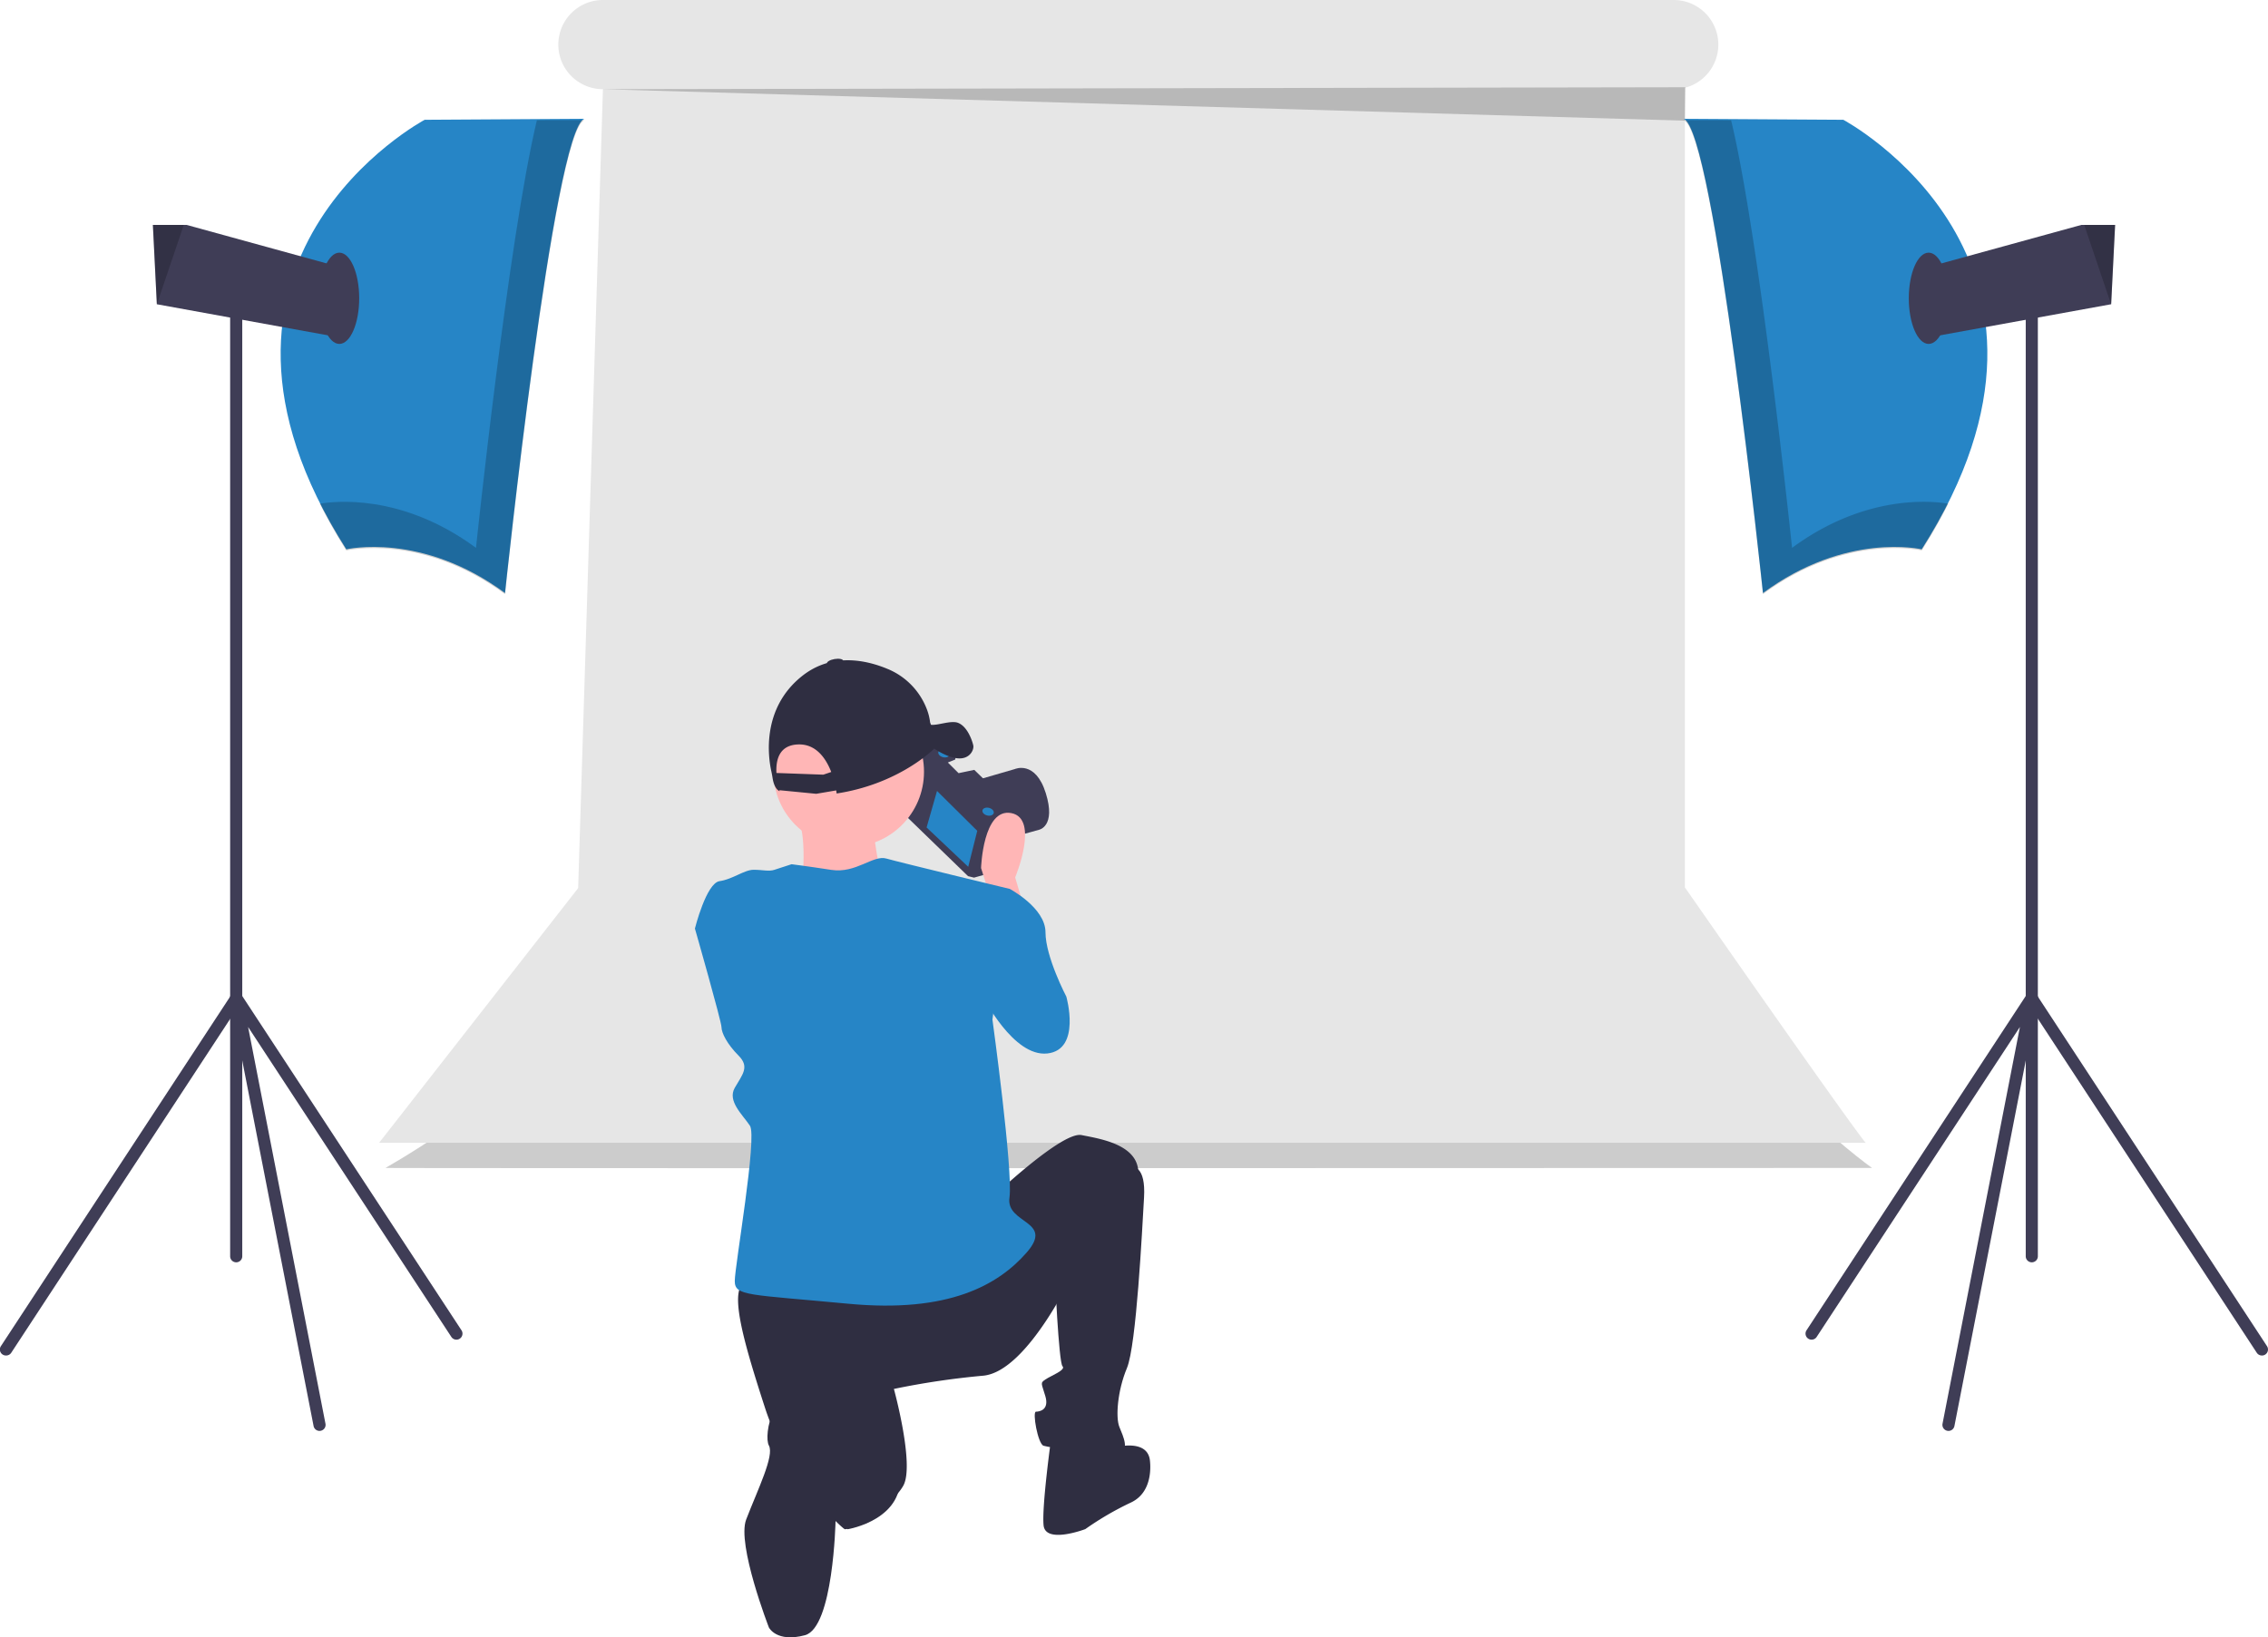 <svg id="b597b2ac-12fc-4c5b-9350-00427374281f" xmlns="http://www.w3.org/2000/svg" viewBox="0 0 881.5 636.57"><defs><style>.cls-1{isolation:isolate;opacity:0.2;}.cls-2{fill:#e6e6e6;}.cls-3{fill:#2685c6;}.cls-4{fill:#3f3d56;}.cls-5{fill:none;stroke:#3f3d56;stroke-miterlimit:10;}.cls-6{fill:#ffb6b6;}.cls-7{fill:#2f2e41;}</style></defs><path class="cls-1" d="M226.92,371.46s1.85,37-77.08,82.62c0,0-.09.21,577.76,0,0,0-66-46.86-70.29-99.27" transform="translate(0 0)"/><path class="cls-2" d="M654.86,345V34.13a17.34,17.34,0,0,0,13-16.79h0A17.34,17.34,0,0,0,650.52,0H234.38A17.34,17.34,0,0,0,217,17.34h0a17.34,17.34,0,0,0,17.34,17.34h0l-9.63,310.61-77.35,99s-.65,0,577.76,0C725.16,444.28,724.75,445.29,654.86,345Z" transform="translate(0 0)"/><polygon class="cls-1" points="234.38 34.68 654.86 46.92 655.04 33.92 234.38 34.68"/><rect class="cls-2" x="392.95" y="270.68" width="121.04" height="15.71"/><rect class="cls-2" x="392.95" y="298.62" width="121.04" height="15.71"/><rect class="cls-2" x="392.95" y="326.55" width="121.04" height="15.71"/><rect class="cls-2" x="392.71" y="157.79" width="121.04" height="80.31"/><path class="cls-3" d="M227.13,46.19l-62.07.38s-102.17,54.37-30.46,167c0,0,29.3-6.94,61.69,17C196.29,230.48,215.18,50.43,227.13,46.19Z" transform="translate(0 0)"/><path class="cls-1" d="M208.67,46.75C197.55,93.2,185,213,185,213c-28.94-21.36-55.39-18.1-60.71-17.16Q129,205.18,134.6,214s29.3-6.94,61.69,17c0,0,18.89-180,30.84-184.29Z" transform="translate(0 0)"/><polygon class="cls-4" points="134.22 104.41 128.82 130.62 60.98 118.29 60.96 118.28 59.42 87.44 72.53 87.44 134.22 104.41"/><polygon class="cls-1" points="71.43 87.44 60.98 118.29 60.96 118.28 59.42 87.44 71.43 87.44"/><ellipse class="cls-4" cx="131.9" cy="115.97" rx="7.71" ry="17.74"/><path class="cls-4" d="M91.81,490.77a2.35,2.35,0,0,1-2.36-2.35h0V116a2.36,2.36,0,1,1,4.71,0h0V488.41a2.35,2.35,0,0,1-2.35,2.36Z" transform="translate(0 0)"/><path class="cls-4" d="M124.19,556.32a2.36,2.36,0,0,1-2.31-1.91l-32.39-166a2.36,2.36,0,0,1,4.29-1.74L179.37,517.2a2.35,2.35,0,1,1-3.94,2.58h0l-79-120.51L126.5,553.51a2.35,2.35,0,0,1-1.86,2.76h0A2.3,2.3,0,0,1,124.19,556.32Z" transform="translate(0 0)"/><path class="cls-4" d="M2.35,527a2.34,2.34,0,0,1-2-3.64L89.83,386.88a2.36,2.36,0,0,1,4,2.58L4.33,526A2.38,2.38,0,0,1,2.35,527Z" transform="translate(0 0)"/><path class="cls-3" d="M654.37,46.19l62.07.38s102.17,54.37,30.46,167c0,0-29.3-6.94-61.69,17C685.21,230.48,666.32,50.43,654.37,46.19Z" transform="translate(0 0)"/><path class="cls-1" d="M672.83,46.75C684,93.2,696.52,213,696.52,213c28.94-21.36,55.39-18.1,60.71-17.16A206.16,206.16,0,0,1,746.9,214s-29.3-6.94-61.69,17c0,0-18.89-180-30.84-184.29Z" transform="translate(0 0)"/><polygon class="cls-4" points="747.28 104.41 752.68 130.62 820.51 118.29 820.54 118.28 822.08 87.44 808.97 87.44 747.28 104.41"/><polygon class="cls-1" points="810.07 87.44 820.51 118.29 820.54 118.28 822.08 87.44 810.07 87.44"/><ellipse class="cls-4" cx="749.6" cy="115.97" rx="7.71" ry="17.74"/><path class="cls-4" d="M789.69,490.77a2.35,2.35,0,0,1-2.35-2.35h0V116a2.36,2.36,0,1,1,4.71,0V488.41a2.35,2.35,0,0,1-2.35,2.36Z" transform="translate(0 0)"/><path class="cls-4" d="M757.31,556.32a2.3,2.3,0,0,1-.45-.05,2.35,2.35,0,0,1-1.86-2.76l30.08-154.24-79,120.51a2.35,2.35,0,0,1-3.94-2.58h0l85.59-130.56a2.36,2.36,0,0,1,4.29,1.74l-32.39,166A2.36,2.36,0,0,1,757.31,556.32Z" transform="translate(0 0)"/><path class="cls-4" d="M879.14,527a2.37,2.37,0,0,1-2-1.06L787.72,389.46a2.36,2.36,0,0,1,3.95-2.58h0l89.44,136.49a2.35,2.35,0,0,1-2,3.64Z" transform="translate(0 0)"/><path class="cls-4" d="M387,327.29l16.88-4.7s6.62-1.32,2.58-14.24S394.43,299,394.43,299l-15,4.36-5.92,1.82,8.33,11.68.69,7.78Z" transform="translate(0 0)"/><polygon class="cls-4" points="354.39 293.15 349.1 314.32 376.24 340.63 378.58 341.21 384.8 339.46 390.1 318.3 384.74 312.66 390.22 311.22 378.51 299.86 372.41 301.14 367.51 296.27 370.81 294.95 371.13 293.71 367.12 290.55 354.39 293.15"/><polygon class="cls-3" points="379.83 323.01 376.32 337.01 360.14 321.71 364.19 307.51 379.83 323.01"/><polygon class="cls-5" points="354.39 293.15 353.65 296.12 380.65 322.38 382.98 322.97 389.01 321.34 389.35 321.33 390.1 318.3 384.74 312.66 390.22 311.22 378.51 299.86 372.41 301.14 367.51 296.27 370.81 294.95 371.13 293.71 367.12 290.55 354.39 293.15"/><ellipse class="cls-3" cx="366.87" cy="292.89" rx="1.52" ry="2.25" transform="translate(-6.36 577.63) rotate(-75.94)"/><ellipse class="cls-3" cx="384.02" cy="315.54" rx="1.52" ry="2.25" transform="translate(-15.34 611.42) rotate(-75.94)"/><path class="cls-6" d="M398.25,353.65l-3.69-12.52s9.58-22.83-1.47-25-11.78,21.36-11.78,21.36l4.42,14Z" transform="translate(0 0)"/><circle class="cls-6" cx="329.87" cy="300.05" r="29.26"/><path class="cls-6" d="M339.34,320.7s1.72,21.51,6,23.23-46.47,13.77-46.47,13.77l12.91-14.63s2.58-22.37-3.44-27.53Z" transform="translate(0 0)"/><path class="cls-3" d="M380.57,347l11.78-1.47s14,7.37,14,16.94,8.1,25,8.1,25,5.89,20.63-7.36,22.1-25-22.1-25-22.1Z" transform="translate(0 0)"/><path class="cls-7" d="M387.2,464.13s25.78-24.3,33.14-22.83,22.1,3.68,22.1,14.73-24.31,36.83-24.31,36.83-18.41,40.51-36.09,42A306.31,306.31,0,0,0,347.43,540s8.1,29.46,3.68,37.56-21.36,17.68-22.83,16.94-22.1-19.89-30.94-47.14-14.73-47.87-6.63-49.35S387.2,464.13,387.2,464.13Z" transform="translate(0 0)"/><path class="cls-7" d="M440.23,453.82s5.16-.73,4.42,11.79S441.7,523.06,438,531.9s-4.42,19.15-2.95,22.83,4.42,9.57-.73,10.31-26.52-2.21-28.73-2.95-4.42-13.25-2.94-13.25,5.15-.74,3.68-5.9-2.21-5.15,0-6.63,8.1-3.68,6.63-5.15-3-36.09-3-36.09Z" transform="translate(0 0)"/><path class="cls-7" d="M432.86,562.83s12.53-3.68,14,4.42c0,0,2.21,12.52-7.37,16.94a118.11,118.11,0,0,0-17.67,10.31s-15.47,5.89-16.21-1.47,2.95-33.88,2.95-33.88Z" transform="translate(0 0)"/><path class="cls-7" d="M349.64,571.67l-23.57-19.15s4.42,23.57-1.48,28l-2.69,7.87,7.54,6.16S352.58,590.82,349.64,571.67Z" transform="translate(0 0)"/><path class="cls-7" d="M316.49,539.26s15.47,4.42,13.26,19.89-5,32.27-5,32.27-.85,41.38-11.9,44.33-14-3-14-3-12.55-32.34-8.83-42c4.5-11.68,11-24.79,8.83-28.73S300.29,537.05,316.49,539.26Z" transform="translate(0 0)"/><path class="cls-3" d="M307.65,336s5.89.73,15.47,2.2,16.2-5.89,21.36-4.41,47.87,11.78,47.87,11.78l-6.62,50.82s8.1,58.92,6.62,69.24S410,474.45,399,487s-30.19,23.57-69.23,19.88-44.19-2.94-44.19-8.84,8.83-56,5.89-60.39-8.84-9.58-5.89-14.73,5.89-8.1,1.47-12.52-6.63-8.84-6.63-11.05S270.09,361,270.09,361s4.42-17.68,9.57-18.42,9.58-4.42,13.26-4.42,5.89.74,8.1,0Z" transform="translate(0 0)"/><path class="cls-7" d="M378.28,289.79c-.38-1.71-2.23-7.4-6-8.79-2.76-1-7.89,1.13-10.45.78l-.33-.94a21.2,21.2,0,0,0-1.37-5.37A27.52,27.52,0,0,0,345,260.08c-8.42-3.52-21.75-6.43-33.3,2.79-15.88,12.67-13.08,31.63-11.93,36.9.2.87.36,1.76.5,2.65.71,4.63,2.76,5.18,2.76,5.18s-.05-.13-.12-.38l14.34,1.4L325,307.3c.13.76.18,1.2.18,1.2,22.62-3.45,35.79-15.37,37.93-17.44,1.88,1.25,5.38,3.28,8.77,3.73C376.89,295.44,378.66,291.49,378.28,289.79ZM320,301.18l-18.22-.66c-.26-5,1-10.79,8.35-11.09,7.06-.28,10.91,5.46,12.95,10.71Z" transform="translate(0 0)"/><ellipse class="cls-7" cx="324.55" cy="257.46" rx="3.22" ry="1.22" transform="translate(-38.69 58.27) rotate(-9.69)"/></svg>
